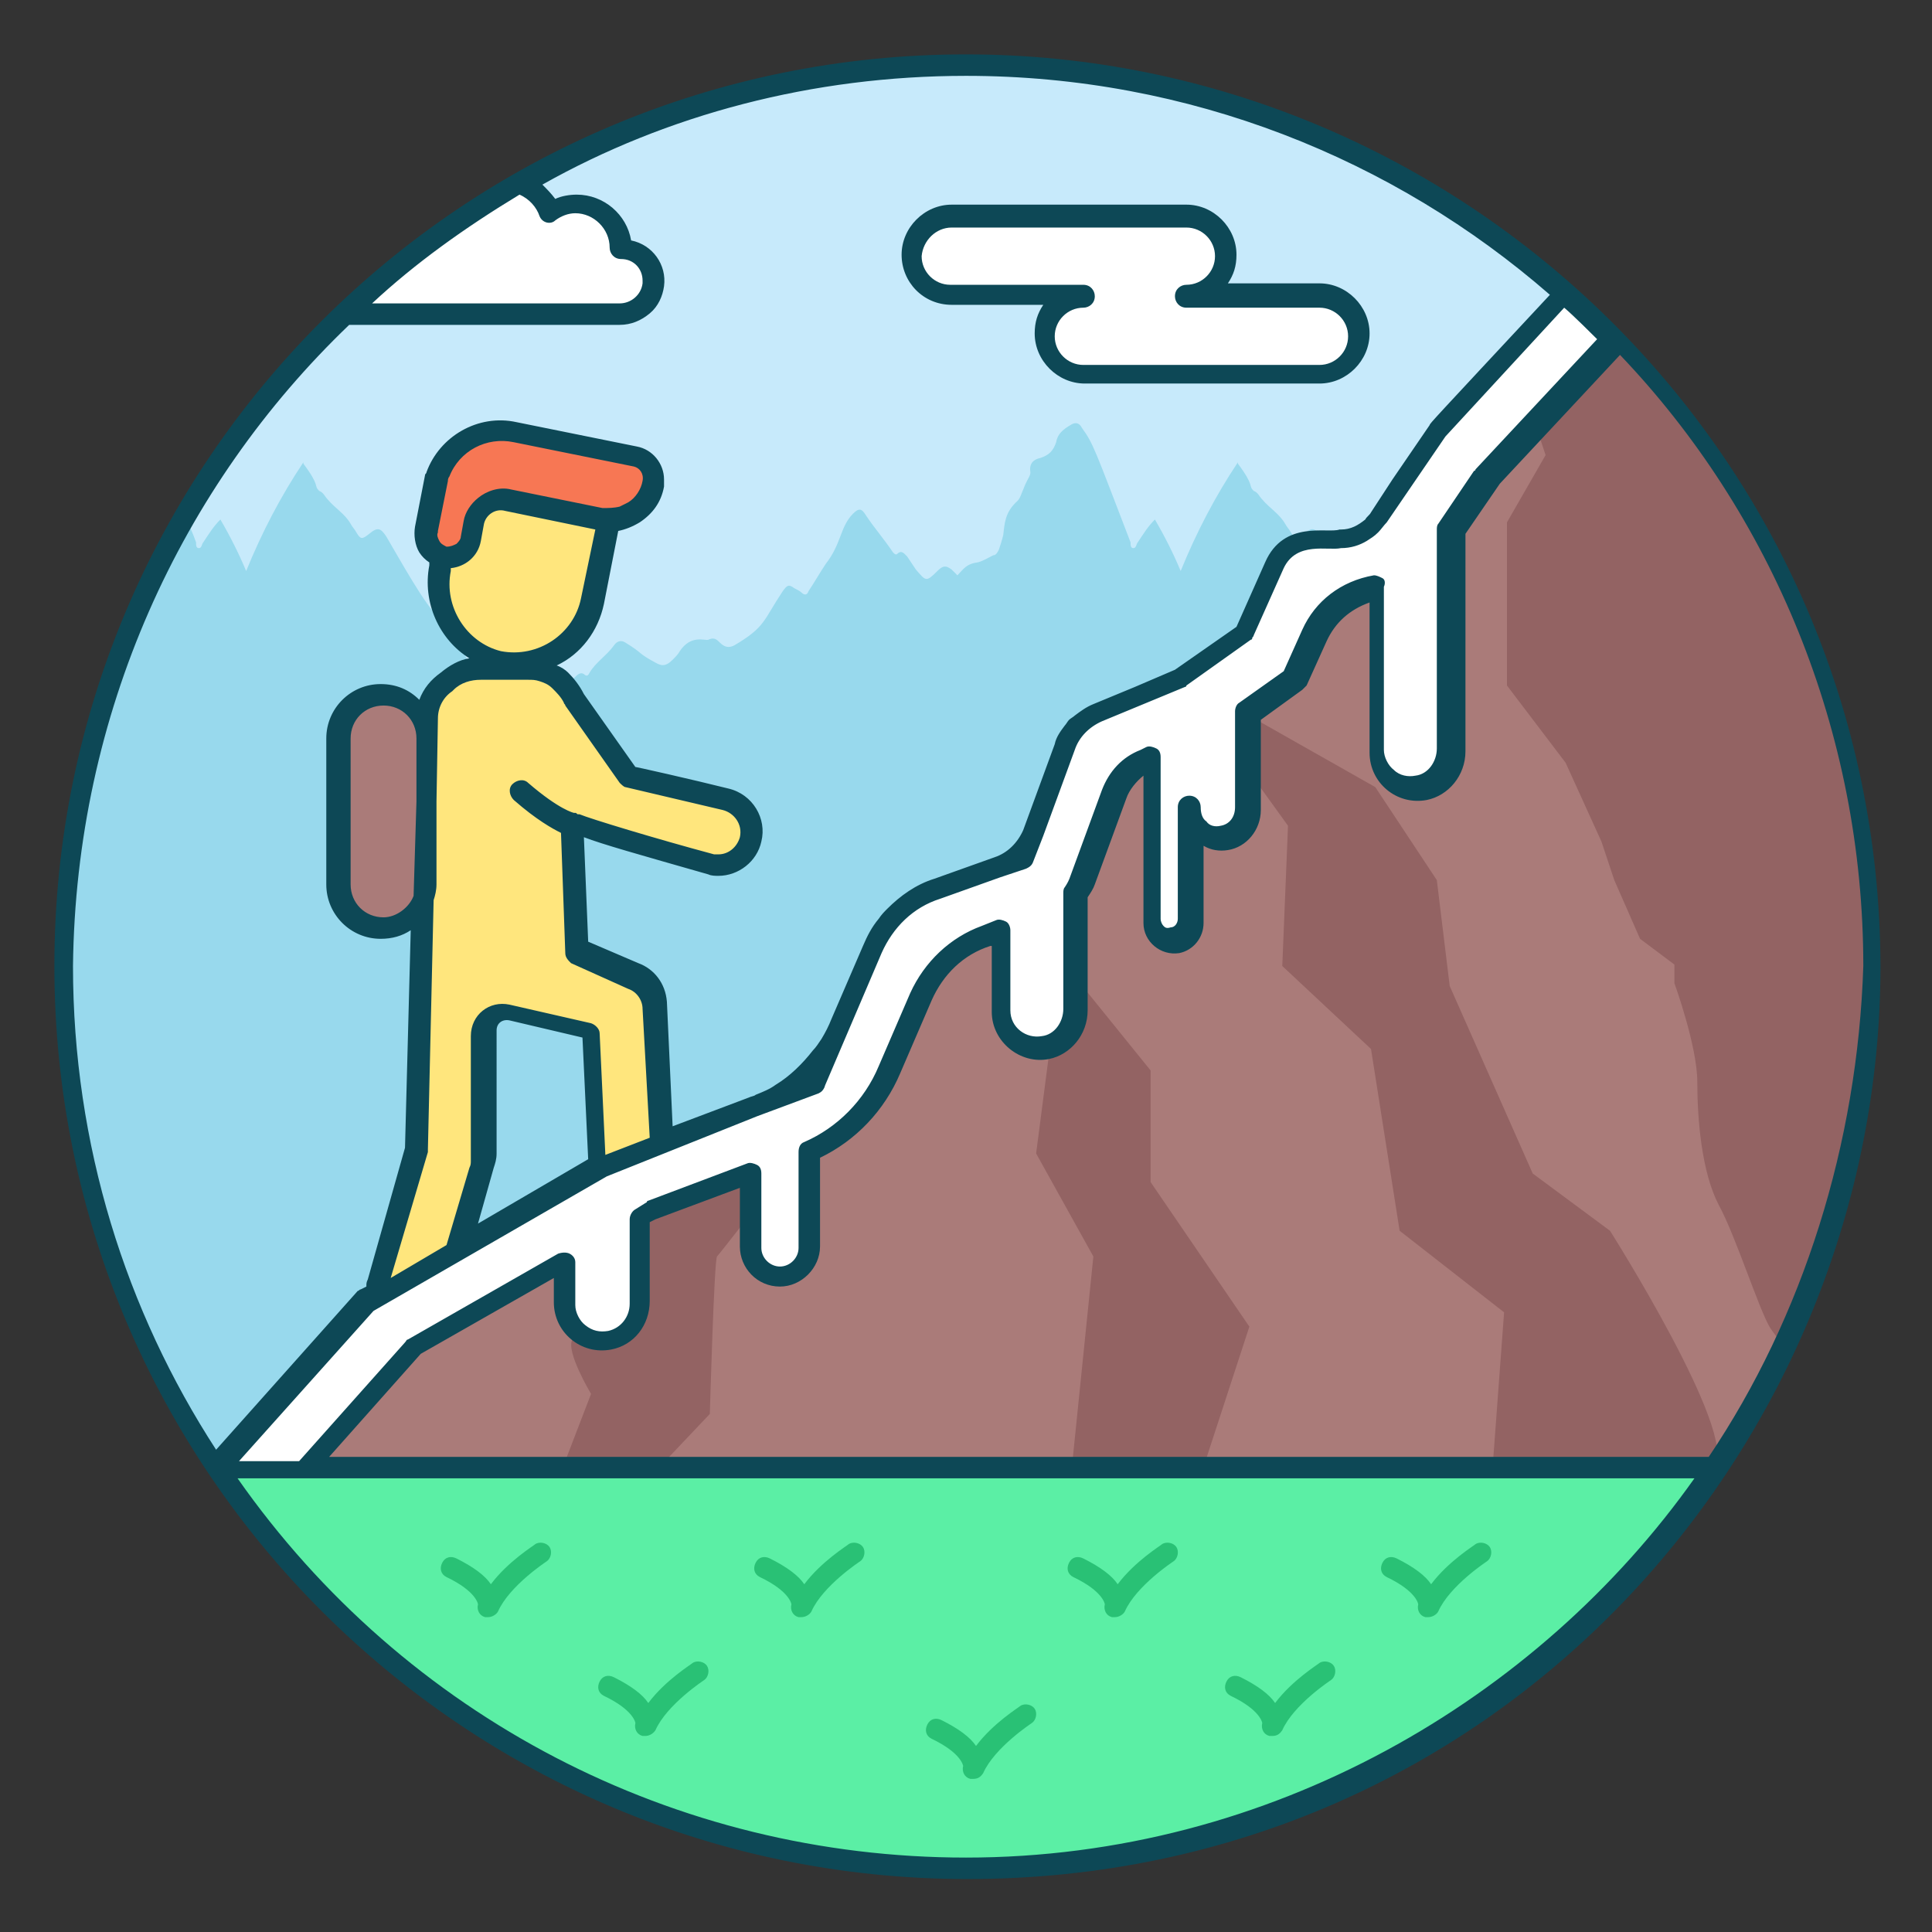 <svg xmlns="http://www.w3.org/2000/svg"  viewBox="0 0 135 135" width="66px" height="66px"><rect x="0" y="0" width="135" height="135" fill="#333333" stroke="none"/><circle cx="67.5" cy="67.5" r="63" fill="#c7eafb"/><path fill="#98d9ed" d="M67.5,130.5c34.8,0,63-28.2,63-63c0-10.4-2.5-20.2-7-28.9c-0.1,0.2-0.3,0.5-0.5,0.8 c-0.4,0.6-0.8,1.3-1.2,1.9c-0.1,0.3-0.3,0.3-0.5,0.1c-0.1-0.1-0.3-0.2-0.5-0.3c-0.4-0.3-0.5-0.2-0.8,0.2 c-1.4,2.1-1.2,2.5-3.4,3.8c-0.4,0.2-0.7,0.1-1-0.2c-0.2-0.2-0.4-0.4-0.8-0.2c-0.2,0.1-1.2-0.4-2,0.8c-0.1,0.2-0.3,0.4-0.5,0.6 c-0.4,0.4-0.7,0.5-1.2,0.2c-1.3-0.7-0.8-0.6-2.1-1.4c-0.3-0.2-0.6-0.1-0.8,0.2c-0.5,0.7-1.3,1.2-1.7,1.9 c-0.1,0.2-0.2,0.3-0.4,0.1c-0.5-0.3-0.7,0.7-1.7,0.8c-0.9,0-0.8-1.2-1.4-0.3c-0.4,0.6-0.9,1.1-1.2,1.7c-0.3-1-0.8-1.9-1.2-2.8 c-0.4-1-0.8-1.1-1.7-0.3c-0.6,0.5-0.7,0.5-1-0.2c-0.5-1-1.1-2.1-1.9-2.8c-1-0.9-2.7-4-3.7-5.7c-0.4-0.6-0.6-0.7-1.2-0.2 c-0.5,0.4-0.6,0.4-0.9-0.1c-0.1-0.2-0.3-0.4-0.4-0.6c-0.4-0.7-1.1-1.1-1.6-1.7c-0.2-0.2-0.3-0.5-0.6-0.6 c-0.4-0.4,0.1-0.3-1.1-1.9c0,0,0,0,0-0.1c-1.6,2.4-2.9,4.9-4,7.6c-0.5-1.2-1.1-2.4-1.8-3.6c-0.5,0.5-0.8,1-1.2,1.6 c-0.1,0.1-0.1,0.4-0.3,0.4c-0.2,0-0.2-0.2-0.2-0.4c-2.5-6.5-2.6-6.9-3.4-8c-0.2-0.4-0.5-0.4-0.8-0.2c-0.5,0.3-0.9,0.6-1,1.2 c-0.2,0.6-0.5,0.9-1.1,1.1c-0.5,0.1-0.8,0.4-0.7,1c0,0.3-0.2,0.4-0.5,1.2c-0.1,0.2-0.2,0.6-0.4,0.8c-0.9,0.8-0.9,1.6-1,2.4 c-0.1,0.4-0.2,0.7-0.3,1c-0.1,0.2-0.2,0.4-0.4,0.4c-0.4,0.2-0.7,0.4-1.1,0.5c-0.8,0.1-1,0.5-1.4,0.9c-0.1-0.1-0.3-0.3-0.4-0.4 c-0.4-0.3-0.6-0.3-1,0.1c-0.8,0.8-0.8,0.7-1.5-0.1c-0.2-0.3-0.4-0.6-0.6-0.9c-0.2-0.2-0.4-0.5-0.7-0.2c-0.1,0.1-0.2,0-0.3-0.1 c-0.6-0.9-1.3-1.7-1.9-2.6c-0.3-0.5-0.5-0.5-0.9-0.1c-0.9,0.9-0.8,2.1-1.9,3.5c-0.4,0.6-0.8,1.3-1.2,1.9 c-0.1,0.3-0.3,0.3-0.5,0.1c-0.1-0.1-0.3-0.2-0.5-0.3c-0.4-0.3-0.5-0.2-0.8,0.2c-1.4,2.1-1.2,2.5-3.4,3.8 c-0.4,0.2-0.7,0.1-1-0.2c-0.2-0.2-0.4-0.4-0.8-0.2c-0.2,0.1-1.2-0.4-2,0.8c-0.1,0.2-0.3,0.4-0.5,0.6c-0.4,0.4-0.7,0.5-1.2,0.2 c-1.3-0.7-0.8-0.6-2.1-1.4c-0.3-0.2-0.6-0.1-0.8,0.2c-0.5,0.7-1.3,1.2-1.7,1.9c-0.1,0.2-0.2,0.3-0.4,0.1 c-0.5-0.3-0.7,0.7-1.7,0.8c-0.9,0-0.8-1.2-1.4-0.3c-0.4,0.6-0.9,1.1-1.2,1.7c-0.3-1-0.8-1.9-1.2-2.8c-0.4-1-0.8-1.1-1.7-0.3 c-0.6,0.5-0.7,0.5-1-0.2c-0.5-1-1.1-2.1-1.9-2.8c-1-0.9-2.7-4-3.7-5.7c-0.4-0.6-0.6-0.7-1.2-0.2c-0.5,0.4-0.6,0.4-0.9-0.1 c-0.1-0.2-0.3-0.4-0.4-0.6c-0.4-0.7-1.1-1.1-1.6-1.7c-0.2-0.2-0.3-0.5-0.6-0.6c-0.4-0.4,0.1-0.3-1.1-1.9c0,0,0,0,0-0.1 c-1.6,2.4-2.9,4.9-4,7.6c-0.5-1.2-1.1-2.4-1.8-3.6c-0.5,0.5-0.8,1-1.2,1.6c-0.1,0.1-0.1,0.4-0.3,0.4c-0.2,0-0.2-0.2-0.2-0.4 c-0.2-0.6-0.5-1.2-0.7-1.7c-5.3,9.2-8.4,20-8.4,31.4C4.5,102.3,32.7,130.5,67.5,130.5z"/><path fill="#ffe67d" d="M50.8,55.8L44,54.2l-3.8-5.4c-0.2-0.5-0.6-1-1-1.3c-0.3-0.3-0.7-0.5-1.2-0.6c-0.3-0.1-0.6-0.1-0.9-0.1 l-3.3,0c-0.9,0-1.8,0.3-2.4,0.9c0,0,0,0,0,0c-0.9,0.6-1.4,1.5-1.4,2.5l-0.7,30l-2.7,9.3c-0.4,1.2,0.3,2.5,1.5,2.9 c0.2,0.1,0.5,0.1,0.7,0.1c1,0,1.9-0.6,2.2-1.6l2.8-9.7c0.1-0.2,0.1-0.5,0.1-0.7V72c0-1,0.9-1.7,1.8-1.4l5.7,1.3l0.5,9.8 c0.1,1.2,1.1,2.2,2.3,2.2h0.1c1.3-0.1,2.3-1.2,2.2-2.4l-0.6-11.4c-0.1-0.9-0.7-1.8-1.5-2.1l-4-1.7L40,57.3c0.3,0.5,9.7,3,9.7,3 c0.2,0,0.4,0.1,0.5,0.1c1.1,0,2-0.7,2.3-1.8C52.8,57.4,52,56.1,50.8,55.8z"/><path fill="#aa7b79" d="M26.7,48.6c-1.7,0-3,1.4-3,3v10.2c0,1.7,1.4,3,3,3c1.7,0,3-1.4,3-3V51.6C29.8,49.9,28.4,48.6,26.7,48.6z"/><path fill="#ffe67d" d="M42.7,35.9l-1.2,6c-0.6,3-3.5,4.9-6.5,4.3c-3-0.6-4.9-3.5-4.3-6.5l1.2-6L42.7,35.9z"/><path fill="#f77754" d="M44.5,32L36,30.2c-2.4-0.5-4.8,0.9-5.5,3.2l0,0l-0.7,3.6c-0.2,0.9,0.4,1.7,1.2,1.9 c0.9,0.2,1.7-0.4,1.9-1.3l0.2-1.1c0.2-1.1,1.3-1.8,2.4-1.6l6.4,1.3c1.7,0.4,3.4-0.7,3.7-2.4C45.9,33,45.3,32.1,44.5,32z"/><path fill="#aa7b79" d="M109.4,20.5l-8.9,9.6l-4.1,6.1c-0.6,0.9-1.6,1.4-2.6,1.5l-2.1,0.1c-1.1,0.1-2.1,0.7-2.6,1.8L87,44.1 l-4.5,3.2l-5.8,2.4c-1.1,0.4-1.9,1.3-2.3,2.4L71.5,60l-6.1,2.1c-2,0.7-3.7,2.2-4.5,4.2l-4,9.4l-14.8,5.6l-16.5,9.5l-10.6,11.8 h104.7c6.7-10,10.6-22.1,10.6-35C130.5,48.8,122.3,32,109.4,20.5z"/><polygon fill="#936363" points="71.5,60 69.8,67.5 73.4,72.9 72.4,80.6 76.4,87.8 74.9,102.5 84.1,102.5 87.3,92.7 80.4,82.6 80.4,74.8 74.5,67.5"/><path fill="#936363" d="M109.4,20.5l-2.8,7.1l1.4,4.2l-2.7,4.7v7.3v4.1l4.1,5.4l2.5,5.5l0.9,2.7l1.8,4.1l2.4,1.8v1.3 c0,0,1.6,4.4,1.6,6.9c0,2.6,0.3,6.3,1.5,8.6c1.2,2.2,2.8,7.3,3.6,8.6c0.2,0.3,0.5,0.7,0.9,1.2c3.8-8.1,5.9-17.1,5.9-26.6 C130.5,48.8,122.3,32,109.4,20.5z"/><path fill="#936363" d="M112.5,86l-5.4-4l-5.8-13.1l-0.9-7.4L96.1,55l-13.6-7.7L90,57.7l-0.4,9.8l6.2,5.8L97.8,86l7.3,5.7 l-0.8,10.8h15.5C121.5,100.2,112.5,86,112.5,86z"/><path fill="#936363" d="M46.9,79.5L44.2,89c0,0-3.7,3.8-4.2,4.6s1.3,3.8,1.3,3.8l-2,5.2H46l3.6-3.8c0,0,0.3-10.7,0.5-11 c0.2-0.2,4-5.1,4-5.1l3-7L46.9,79.5z"/><path fill="#fff" d="M109.4,20.5l-8.9,9.6l-4.1,6.1c-0.6,0.9-1.6,1.4-2.6,1.5l-2.1,0.1c-1.1,0.1-2.1,0.7-2.6,1.8L87,44.1 l-4.5,3.2l-5.8,2.4c-1.1,0.4-1.9,1.3-2.3,2.4l-2.2,6c-0.4,1.2-1.3,2.1-2.5,2.5l-4.2,1.5c-2,0.7-3.7,2.2-4.5,4.2l-2.2,5.1 c-1.2,2.7-3.4,4.9-6.1,5.9l-10.5,3.9l-16.5,9.5l-10.6,11.8h6.2L29,94l10.5-6v3c0,1.6,1.4,2.8,3.1,2.5c1.2-0.2,2.1-1.4,2.1-2.6 V85l0.8-0.5l6.9-2.6v5.2c0,1.1,0.9,2,2,2c1.1,0,2-0.9,2-2v-6.7c2.5-1.1,4.6-3.1,5.6-5.7l2.2-5.1c0.8-2,2.5-3.5,4.5-4.2l1-0.4 v5.6c0,1.6,1.5,2.9,3.1,2.5c1.2-0.2,2.1-1.4,2.1-2.6v-8.1c0.2-0.3,0.4-0.6,0.5-1l2.2-6c0.4-1.1,1.2-1.9,2.3-2.4l0.4-0.2v11.5 c0,0.8,0.8,1.5,1.6,1.3c0.6-0.1,1.1-0.7,1.1-1.4v-7.8c0,1.2,1.1,2.2,2.3,2c1-0.2,1.7-1.1,1.7-2.1v-6.7l3.2-2.3l1.4-3.1 c0.8-1.8,2.5-3,4.4-3.4v11.5c0,1.6,1.5,2.9,3.1,2.5c1.2-0.2,2.1-1.4,2.1-2.6V37l2.5-3.7l9-9.6C112.8,23.7,110.9,21.8,109.4,20.5 z"/><g><path fill="#5befa5" d="M67.5,130.5c21.8,0,41-11.1,52.4-28H15.1C26.4,119.4,45.7,130.5,67.5,130.5z"/></g><path fill="#fff" d="M45.7,19.9c0.1-1.4-0.9-2.5-2.3-2.5c0-1.7-1.4-3.1-3.1-3.1c-0.7,0-1.3,0.2-1.8,0.6c-0.4-1-1.2-1.7-2.2-2.1 c-4.4,2.5-8.6,5.6-12.2,9.1h19.2C44.5,21.9,45.6,21,45.7,19.9z"/><g><path fill="#29c175" d="M34.1,113c-0.1,0-0.2,0-0.2,0c-0.4-0.1-0.6-0.5-0.5-0.9v0c0,0-0.1-0.9-2.2-1.9c-0.4-0.2-0.5-0.6-0.3-1 c0.2-0.4,0.6-0.5,1-0.3c1.2,0.6,2,1.2,2.4,1.8c1.2-1.6,3-2.7,3.1-2.8c0.3-0.2,0.8-0.1,1,0.2c0.2,0.3,0.1,0.8-0.2,1 c0,0-2.6,1.7-3.4,3.5C34.7,112.8,34.4,113,34.1,113z"/><path fill="#29c175" d="M56,113c-0.1,0-0.2,0-0.2,0c-0.4-0.1-0.6-0.5-0.5-0.9v0c0,0-0.1-0.9-2.2-1.9c-0.4-0.2-0.5-0.6-0.3-1 c0.2-0.4,0.6-0.5,1-0.3c1.2,0.6,2,1.2,2.4,1.8c1.2-1.6,3-2.7,3.1-2.8c0.3-0.2,0.8-0.1,1,0.2c0.2,0.3,0.1,0.8-0.2,1 c0,0-2.6,1.7-3.4,3.5C56.6,112.8,56.3,113,56,113z"/><path fill="#29c175" d="M77.9,113c-0.1,0-0.2,0-0.2,0c-0.4-0.1-0.6-0.5-0.5-0.9v0c0,0-0.1-0.9-2.2-1.9c-0.4-0.2-0.5-0.6-0.3-1 c0.2-0.4,0.6-0.5,1-0.3c1.2,0.6,2,1.2,2.4,1.8c1.2-1.6,3-2.7,3.1-2.8c0.3-0.2,0.8-0.1,1,0.2c0.2,0.3,0.1,0.8-0.2,1 c0,0-2.6,1.7-3.4,3.5C78.5,112.8,78.2,113,77.9,113z"/><path fill="#29c175" d="M99.8,113c-0.1,0-0.2,0-0.2,0c-0.4-0.1-0.6-0.5-0.5-0.9v0c0,0-0.1-0.9-2.2-1.9c-0.4-0.2-0.5-0.6-0.3-1 c0.2-0.4,0.6-0.5,1-0.3c1.2,0.6,2,1.2,2.4,1.8c1.2-1.6,3-2.7,3.1-2.8c0.3-0.2,0.8-0.1,1,0.2c0.2,0.3,0.1,0.8-0.2,1 c0,0-2.6,1.7-3.4,3.5C100.4,112.8,100.1,113,99.8,113z"/><g><path fill="#29c175" d="M45.1,121.3c-0.1,0-0.2,0-0.2,0c-0.4-0.1-0.6-0.5-0.5-0.9c0,0,0,0,0,0c0,0-0.1-0.9-2.2-1.9 c-0.4-0.2-0.5-0.6-0.3-1c0.2-0.4,0.6-0.5,1-0.3c1.2,0.6,2,1.2,2.4,1.8c1.2-1.6,3-2.7,3.1-2.8c0.3-0.2,0.8-0.1,1,0.2 c0.2,0.3,0.1,0.8-0.2,1c0,0-2.6,1.7-3.4,3.5C45.6,121.2,45.3,121.3,45.1,121.3z"/><path fill="#29c175" d="M68,124.3c-0.1,0-0.2,0-0.2,0c-0.4-0.1-0.6-0.5-0.5-0.9c0,0,0,0,0,0c0,0-0.1-0.9-2.2-1.9 c-0.4-0.2-0.5-0.6-0.3-1c0.2-0.4,0.6-0.5,1-0.3c1.2,0.6,2,1.2,2.4,1.8c1.2-1.6,3-2.7,3.1-2.8c0.3-0.2,0.8-0.1,1,0.2 s0.1,0.8-0.2,1c0,0-2.6,1.7-3.4,3.5C68.5,124.2,68.3,124.3,68,124.3z"/><path fill="#29c175" d="M88.9,121.3c-0.1,0-0.2,0-0.2,0c-0.4-0.1-0.6-0.5-0.5-0.9c0,0,0,0,0,0c0,0-0.1-0.9-2.2-1.9 c-0.4-0.2-0.5-0.6-0.3-1c0.2-0.4,0.6-0.5,1-0.3c1.2,0.6,2,1.2,2.4,1.8c1.2-1.6,3-2.7,3.1-2.8c0.3-0.2,0.8-0.1,1,0.2 s0.1,0.8-0.2,1c0,0-2.6,1.7-3.4,3.5C89.4,121.2,89.2,121.3,88.9,121.3z"/></g></g><g><path fill="#fff" d="M92.1,20.6h-9.3c1.5,0,2.7-1.2,2.7-2.7c0-1.5-1.2-2.7-2.7-2.7H66.4c-1.5,0-2.7,1.2-2.7,2.7 c0,1.5,1.2,2.7,2.7,2.7h9.3c-1.5,0-2.7,1.2-2.7,2.7c0,1.5,1.2,2.7,2.7,2.7h16.4c1.5,0,2.7-1.2,2.7-2.7 C94.8,21.8,93.6,20.6,92.1,20.6z"/><path fill="#0d4856" d="M67.5,3.8C32.3,3.8,3.8,32.3,3.8,67.5c0,35.3,28.7,63.8,63.8,63.8c37.2,0,63.8-30.4,63.8-63.8 C131.3,31.8,102.1,3.8,67.5,3.8z M96.6,40.4c-0.2-0.1-0.4-0.2-0.6-0.2c-2.3,0.4-4.1,1.8-5,3.8l-1.3,2.9l-3.1,2.2 c-0.2,0.1-0.3,0.4-0.3,0.6v6.7c0,0.7-0.4,1.2-1,1.3c-0.4,0.1-0.8,0-1-0.3c-0.3-0.2-0.4-0.6-0.4-1c0-0.4-0.3-0.8-0.8-0.8 c-0.4,0-0.8,0.3-0.8,0.8v7.8c0,0.3-0.2,0.6-0.5,0.6c-0.3,0.1-0.4,0-0.5-0.1c-0.1-0.1-0.2-0.3-0.2-0.5V52.9 c0-0.3-0.1-0.5-0.3-0.6c-0.2-0.1-0.5-0.2-0.7-0.1l-0.4,0.2c-1.3,0.5-2.2,1.5-2.7,2.8l-2.2,6c-0.1,0.3-0.2,0.5-0.4,0.8 c-0.1,0.1-0.1,0.3-0.1,0.4v8.1c0,0.9-0.6,1.8-1.5,1.9c-1.1,0.2-2.2-0.6-2.2-1.8V65c0-0.2-0.1-0.5-0.3-0.6s-0.5-0.2-0.7-0.1 l-1,0.4c-2.2,0.8-4,2.5-5,4.7l-2.2,5.1c-1,2.4-2.9,4.3-5.2,5.3c-0.3,0.1-0.4,0.4-0.4,0.7v6.7c0,0.7-0.6,1.3-1.3,1.3 c-0.7,0-1.3-0.6-1.3-1.3v-5.2c0-0.3-0.1-0.5-0.3-0.6c-0.2-0.1-0.5-0.2-0.7-0.1l-6.9,2.6c0,0-0.1,0-0.1,0.1l-0.8,0.5 c-0.2,0.1-0.4,0.4-0.4,0.7v5.9c0,0.9-0.6,1.7-1.5,1.9c-0.6,0.1-1.1,0-1.6-0.4c-0.4-0.3-0.7-0.9-0.7-1.4v-3 c0-0.3-0.2-0.5-0.4-0.6c-0.2-0.1-0.5-0.1-0.8,0l-10.5,6c-0.1,0-0.1,0.1-0.2,0.2l-7.4,8.3h-4.2l9.4-10.5l16.3-9.4L52.9,78h0 l4.3-1.6c0.2-0.1,0.3-0.2,0.4-0.4c0.4-1-1.5,3.5,4-9.4c0.8-1.8,2.2-3.2,4.1-3.8l4.2-1.5l1.8-0.6c0.2-0.1,0.4-0.2,0.5-0.5 l0.7-1.8l2.2-6c0.3-0.9,1-1.6,1.9-2l5.8-2.4c0.1,0,0.1-0.1,0.1-0.1l4.5-3.2c0.1,0,0.1-0.1,0.1-0.1c0-0.1,0.1-0.1,0.1-0.2 l2.1-4.7c0.9-1.9,3.1-1.2,4-1.4c0.7,0,1.3-0.2,1.8-0.5c0.3-0.2,0.5-0.3,0.8-0.6c0.2-0.2,0.4-0.5,0.6-0.7l4.1-6l8.3-9 c0.6,0.5,2,1.9,2.3,2.2l-8.5,9.1c0,0,0,0.1-0.1,0.1l-2.5,3.7c-0.1,0.1-0.1,0.3-0.1,0.4v15.3c0,0.9-0.6,1.8-1.5,1.9 c-0.5,0.1-1.1,0-1.5-0.4c-0.4-0.3-0.7-0.9-0.7-1.4V41C96.8,40.8,96.8,40.5,96.6,40.4z M28.9,62.6c-0.3,0.8-1.2,1.5-2.1,1.5 c-1.3,0-2.3-1-2.3-2.3V51.6c0-1.3,1-2.3,2.3-2.3c1.3,0,2.3,1,2.3,2.3V56L28.9,62.6C28.9,62.6,28.9,62.6,28.9,62.6z M29.9,80.5 c0-0.1,0-0.1,0-0.2l0.4-17.4c0.1-0.3,0.2-0.7,0.2-1.1V56l0.1-5.8c0-0.8,0.4-1.5,1-1.9c0,0,0.1-0.1,0.1-0.1 c0.5-0.5,1.2-0.7,1.9-0.7l3.3,0c0.3,0,0.5,0,0.8,0.1c0.3,0.1,0.6,0.2,0.9,0.5c0.3,0.3,0.6,0.6,0.8,1c0,0.1,0.1,0.1,0.1,0.2 l3.8,5.4c0.1,0.1,0.3,0.3,0.4,0.3l6.8,1.6c0.8,0.2,1.4,1,1.2,1.9c-0.2,0.7-0.8,1.2-1.5,1.2c-0.1,0-0.2,0-0.3,0 c-4.1-1.1-8.7-2.5-9.4-2.8c0,0-0.1,0-0.1,0c-0.1,0-0.1-0.1-0.2-0.1c0,0,0,0-0.1,0c0,0,0,0,0,0c0,0-1-0.2-3.2-2.1 c-0.3-0.3-0.8-0.2-1.1,0.1c-0.3,0.3-0.2,0.8,0.1,1.1c1.6,1.4,2.7,2,3.3,2.3l0.3,8.4c0,0.3,0.2,0.5,0.4,0.7l4,1.8 c0.6,0.2,1,0.8,1,1.4l0.5,9l-3.1,1.2l0,0l-0.4-8.5c0-0.3-0.3-0.6-0.6-0.7l-5.7-1.3c-1.4-0.3-2.7,0.7-2.7,2.2v8.7 c0,0.2,0,0.3-0.1,0.5l-1.6,5.4l0,0l-3.9,2.3h0L29.9,80.5z M31.4,33.3c0.7-1.8,2.6-2.8,4.5-2.4l8.4,1.7c0.4,0.1,0.7,0.5,0.6,1 c-0.1,0.6-0.5,1.2-1,1.5c-0.2,0.1-0.4,0.2-0.6,0.3c-0.4,0.1-0.8,0.1-1.2,0.1l-6.4-1.3c-0.8-0.2-1.7,0.1-2.3,0.6 c-0.5,0.4-0.9,1-1,1.6l-0.2,1.1c0,0.2-0.2,0.4-0.3,0.5c-0.2,0.1-0.4,0.2-0.7,0.2c-0.2-0.1-0.4-0.2-0.5-0.4 c-0.1-0.2-0.2-0.4-0.1-0.6c0,0,0-0.1,0-0.1l0.7-3.5c0,0,0,0,0-0.1l0,0C31.3,33.6,31.3,33.4,31.4,33.3z M31.5,39.9l0-0.2 c1-0.1,1.9-0.8,2.1-1.9l0.2-1.1c0.1-0.7,0.8-1.2,1.5-1l6.3,1.3l-1,4.8c-0.5,2.5-3,4.2-5.6,3.7C32.6,44.9,31,42.4,31.5,39.9z M41.1,81L41.1,81l-7.7,4.5l1.1-3.9c0.1-0.3,0.2-0.6,0.2-1V72c0-0.5,0.4-0.8,0.9-0.7l5.1,1.2L41.1,81z M36.3,13.6 c0.7,0.3,1.2,0.9,1.4,1.5c0.2,0.5,0.8,0.6,1.1,0.3c0.4-0.3,0.9-0.5,1.4-0.5c1.3,0,2.4,1.1,2.4,2.4c0,0.4,0.3,0.8,0.8,0.8 c0.9,0,1.5,0.7,1.5,1.5c0,0,0,0.1,0,0.2c-0.1,0.8-0.8,1.4-1.6,1.4H26C29,18.4,32.5,15.9,36.3,13.6z M24.4,22.7h18.9 c0.8,0,1.5-0.3,2.1-0.8c0.6-0.5,0.9-1.2,1-1.9c0.2-1.5-0.8-2.9-2.3-3.2c-0.3-1.8-1.9-3.2-3.8-3.2c-0.5,0-1.1,0.1-1.5,0.3 c-0.3-0.4-0.6-0.7-0.9-1C46.6,8,56.8,5.3,67.5,5.3c15.6,0,29.9,5.8,40.8,15.3c-8.2,8.8-8.4,9-8.4,9.1l-2.6,3.8l-1.5,2.3 c-0.1,0.2-0.3,0.3-0.4,0.5c-0.5,0.4-1,0.7-1.7,0.7l-0.1,0c-0.8,0.3-3.9-0.7-5.2,2.3l-2,4.5l-4.3,3l-2.8,1.2l-2.9,1.2 c-0.5,0.2-0.9,0.5-1.3,0.8c-0.1,0.1-0.3,0.2-0.4,0.3c-0.1,0.1-0.2,0.3-0.3,0.4c-0.3,0.4-0.6,0.8-0.7,1.3L71.5,58 c-0.4,0.9-1.1,1.6-2,1.9l-4.2,1.5c-1.3,0.4-2.4,1.2-3.3,2.1c-0.2,0.2-0.4,0.4-0.6,0.7c-0.5,0.6-0.8,1.2-1.1,1.9l-2.2,5.1 c-0.2,0.5-0.4,0.9-0.7,1.4c-0.2,0.3-0.4,0.6-0.6,0.8c-0.7,0.9-1.6,1.8-2.6,2.4c-0.4,0.3-0.9,0.5-1.4,0.7 c-0.1,0.1-0.3,0.1-0.5,0.2l-5.3,2L46.6,70c-0.1-1.3-0.9-2.3-2-2.7l-3.5-1.5l-0.3-7.3c1.3,0.5,3.8,1.2,8.7,2.6 c0.2,0.1,0.5,0.1,0.7,0.1c1.4,0,2.7-1,3-2.4c0.4-1.6-0.6-3.3-2.3-3.7c-2.4-0.6-6.8-1.6-6.5-1.5l-3.6-5.1 c-0.3-0.6-0.7-1.1-1.1-1.5c-0.2-0.2-0.5-0.4-0.8-0.5c0,0,0,0,0,0c1.7-0.8,2.9-2.4,3.3-4.3l1-5.1c0.5-0.1,1-0.3,1.5-0.6 c0.9-0.6,1.5-1.4,1.7-2.5c0-0.2,0-0.3,0-0.5c0-1.1-0.8-2.1-1.9-2.3l-8.4-1.7c-2.7-0.6-5.4,1-6.3,3.5c0,0.1-0.1,0.1-0.1,0.2 l-0.7,3.6c-0.1,0.6,0,1.3,0.3,1.8c0.2,0.3,0.4,0.5,0.7,0.7l0,0.2c-0.5,2.6,0.7,5.2,2.8,6.5c0,0,0,0,0,0c-0.7,0.1-1.4,0.5-2,1 c-0.7,0.5-1.2,1.1-1.5,1.9c-0.7-0.7-1.6-1.1-2.7-1.1c-2.1,0-3.8,1.7-3.8,3.8v10.2c0,2.1,1.7,3.8,3.8,3.8c0.8,0,1.5-0.2,2.1-0.6 c0,0,0,0,0,0l-0.4,15.2l-2.6,9.2c-0.1,0.2-0.1,0.3-0.1,0.5l0,0l-0.4,0.2c-0.1,0-0.1,0.1-0.2,0.1l-9.9,11.1 c-6.3-9.7-10-21.3-10-33.8C5.3,49.9,12.6,34,24.4,22.7z M67.5,129.8c-20.3,0-39.2-9.8-50.9-26.5c15.2,0,92.1,0,101.8,0 C107.5,118.7,88.8,129.8,67.5,129.8z M119.4,101.8H23l6.4-7.2l9.3-5.3V91c0,2.1,1.9,3.7,4,3.3c1.6-0.3,2.7-1.7,2.7-3.4v-5.5 l0.4-0.2l5.9-2.2v4.1c0,1.5,1.2,2.8,2.8,2.8c1.5,0,2.8-1.3,2.8-2.8v-6.2c2.5-1.2,4.5-3.3,5.6-5.9l2.2-5.1 c0.8-1.8,2.2-3.2,4.1-3.8l0.1,0v4.6c0,2.1,2,3.7,4,3.3c1.5-0.3,2.7-1.7,2.7-3.4v-7.9c0.2-0.3,0.4-0.6,0.5-0.9l2.2-6 c0.2-0.6,0.7-1.2,1.2-1.6v10.3c0,1.3,1.2,2.3,2.5,2.1c1-0.2,1.7-1.1,1.7-2.1v-5.4c0.5,0.3,1.1,0.4,1.7,0.3 c1.3-0.2,2.3-1.4,2.3-2.8v-6.3l2.9-2.1c0.1-0.1,0.2-0.2,0.3-0.3l1.4-3.1c0.6-1.3,1.6-2.2,3-2.7v10.5c0,2.1,1.9,3.7,4,3.3 c1.5-0.3,2.7-1.7,2.7-3.4V37.3l2.4-3.5l8.4-9c10.6,11.1,17,26.3,17,42.7C129.8,79.9,126,92,119.4,101.8z"/><path fill="#0d4856" d="M66.5,21.3h6.4c-0.4,0.6-0.6,1.2-0.6,2c0,1.9,1.6,3.5,3.5,3.5h16.4c1.9,0,3.5-1.6,3.5-3.5 c0-1.9-1.6-3.5-3.5-3.5h-6.4c0.4-0.6,0.6-1.2,0.6-2c0-1.9-1.6-3.5-3.5-3.5H66.5c-1.9,0-3.5,1.6-3.5,3.5S64.5,21.3,66.5,21.3z M66.5,15.9h16.4c1.1,0,2,0.9,2,2c0,1.1-0.9,2-2,2c-0.4,0-0.8,0.3-0.8,0.8c0,0.4,0.3,0.8,0.8,0.8h9.3c1.1,0,2,0.9,2,2 c0,1.1-0.9,2-2,2H75.7c-1.1,0-2-0.9-2-2c0-1.1,0.9-2,2-2c0.4,0,0.8-0.3,0.8-0.8c0-0.4-0.3-0.8-0.8-0.8h-9.3c-1.1,0-2-0.9-2-2 C64.5,16.8,65.4,15.9,66.5,15.9z"/></g></svg>